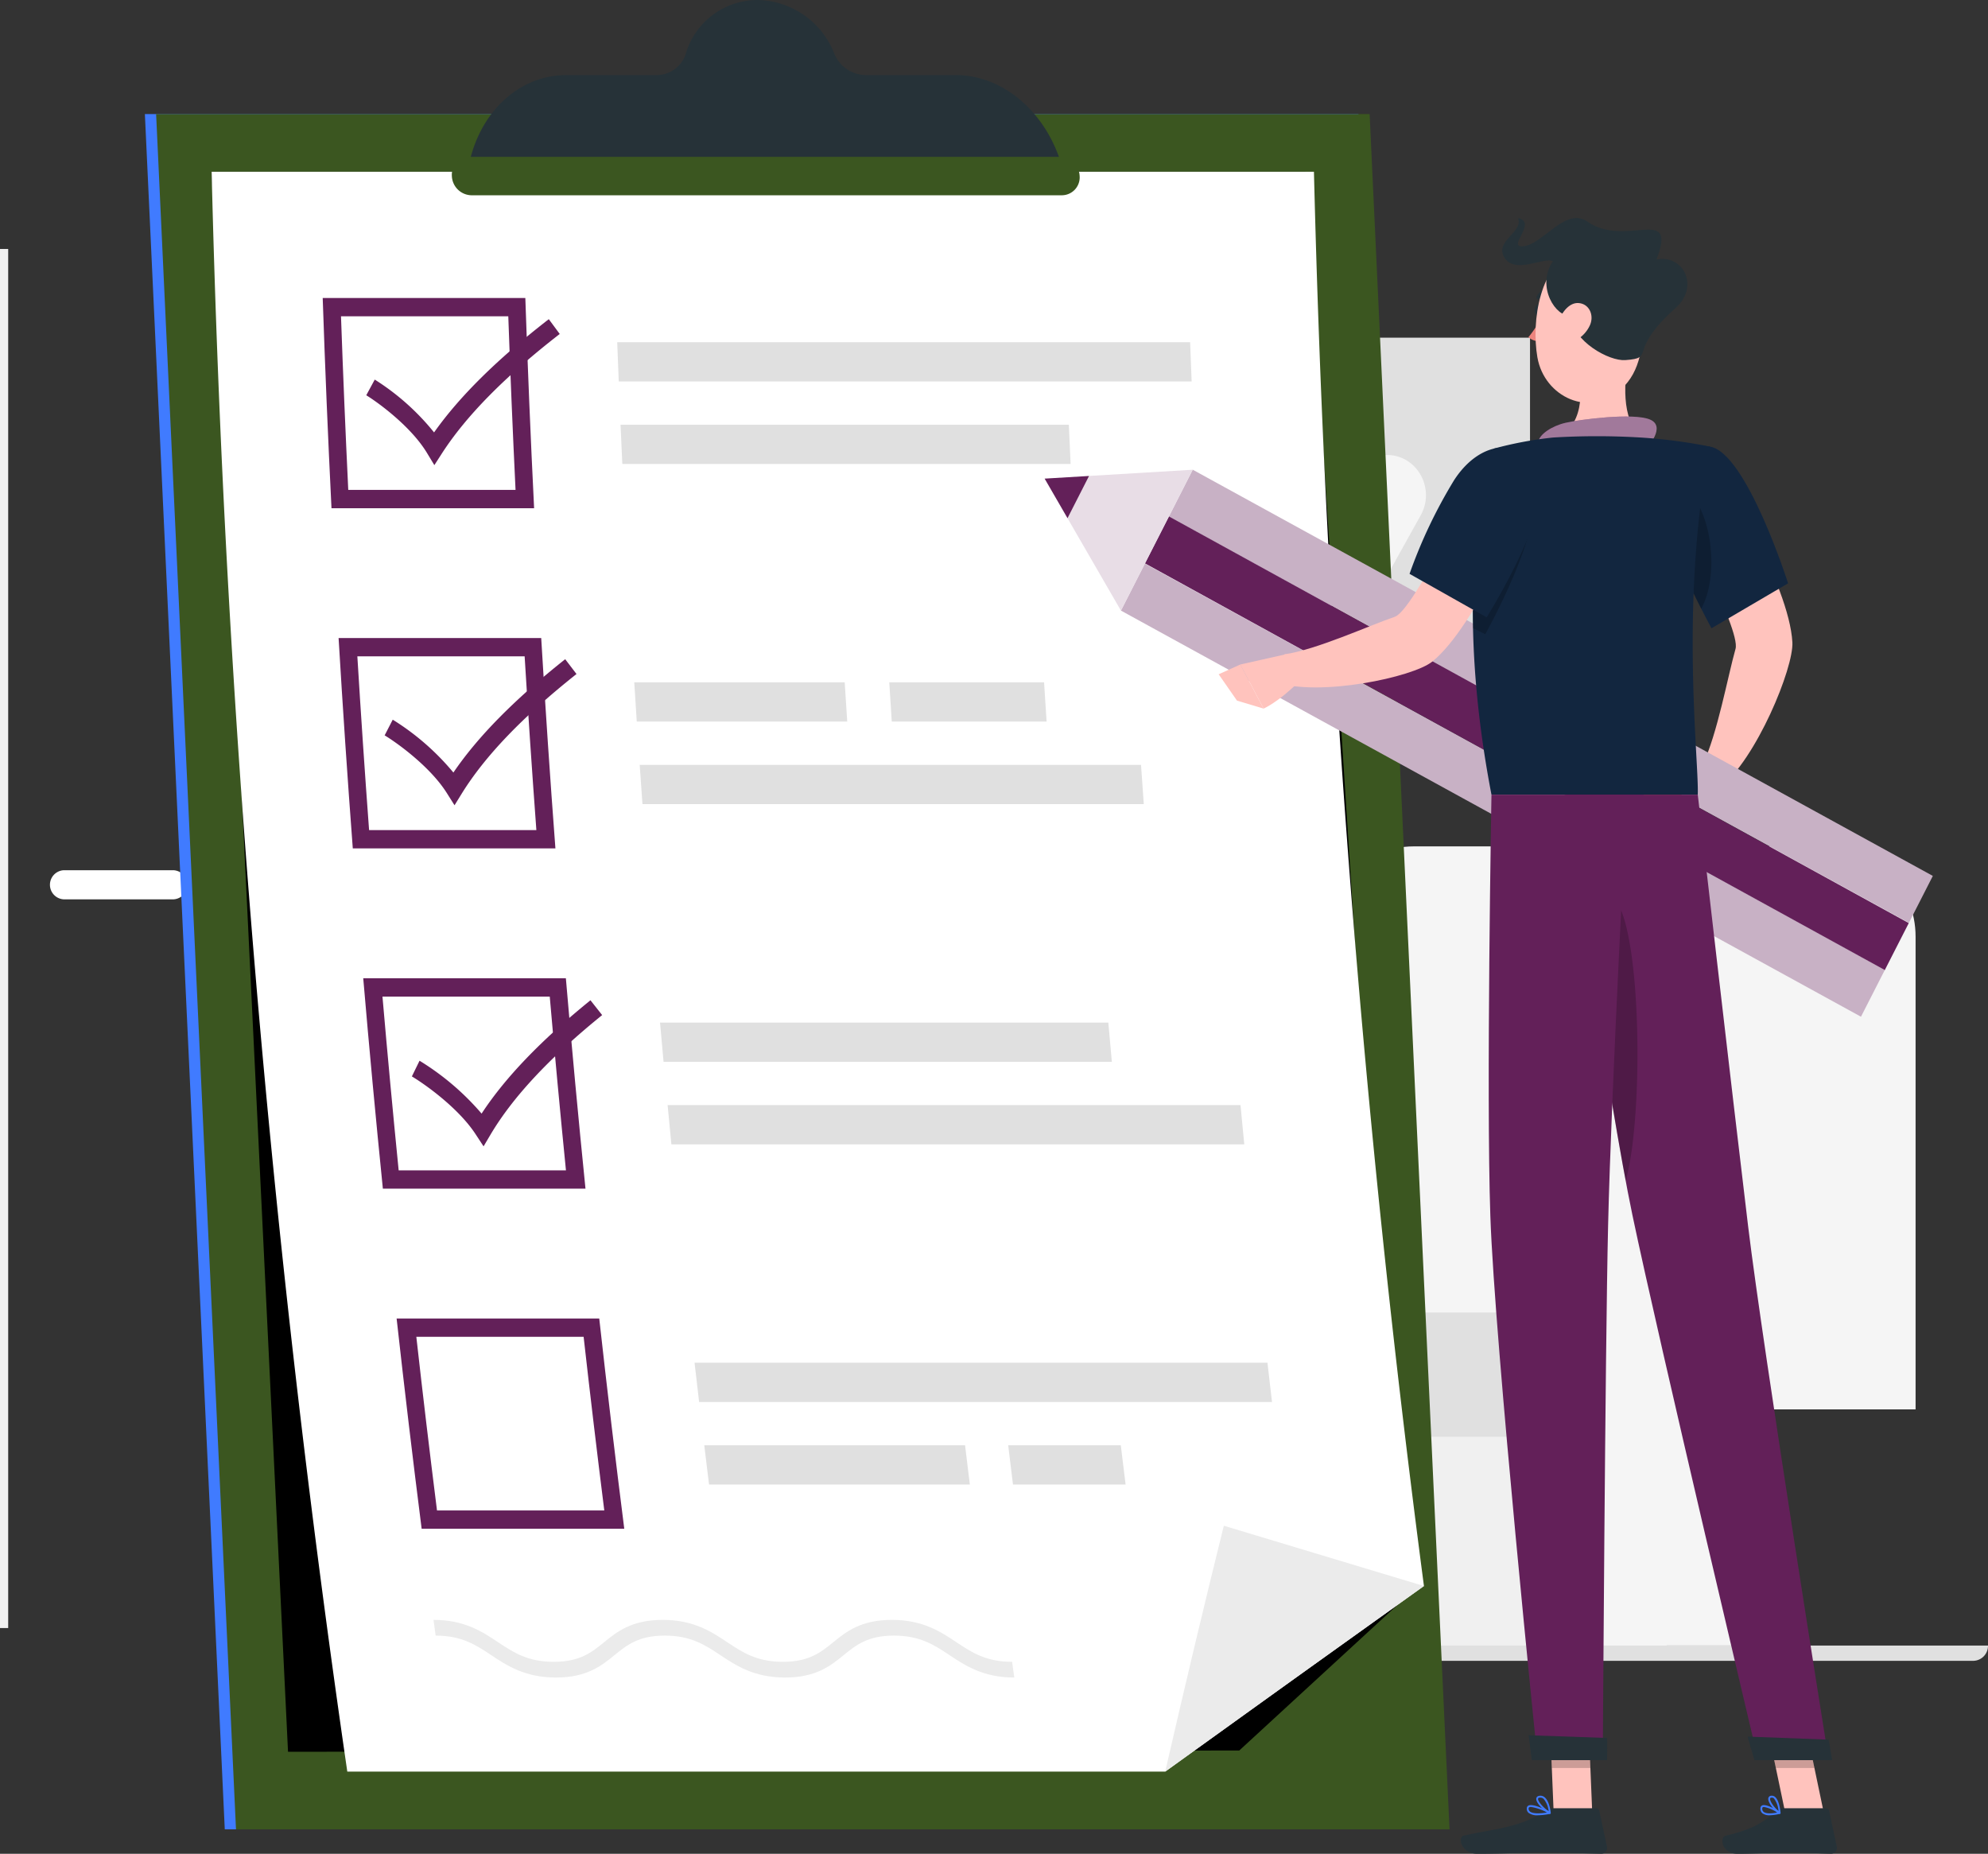 <svg xmlns="http://www.w3.org/2000/svg" xmlns:xlink="http://www.w3.org/1999/xlink" width="400" height="372.913" viewBox="0 0 400 372.913">
  <rect x="0" y="0" width="400" height="372.913" fill="#333333" stroke="none"/>
  <defs>
    <clipPath id="clip-path">
      <rect id="Rectángulo_377012" data-name="Rectángulo 377012" width="238.585" height="317.848" fill="none"/>
    </clipPath>
    <clipPath id="clip-path-2">
      <rect id="Rectángulo_377015" data-name="Rectángulo 377015" width="23.8" height="6.233" fill="none"/>
    </clipPath>
    <clipPath id="clip-path-3">
      <rect id="Rectángulo_377016" data-name="Rectángulo 377016" width="8.16" height="9.612" fill="none"/>
    </clipPath>
    <clipPath id="clip-path-4">
      <rect id="Rectángulo_377017" data-name="Rectángulo 377017" width="9.779" height="9.612" fill="none"/>
    </clipPath>
    <clipPath id="clip-path-5">
      <rect id="Rectángulo_377022" data-name="Rectángulo 377022" width="6.38" height="24.045" fill="none"/>
    </clipPath>
    <clipPath id="clip-path-6">
      <rect id="Rectángulo_377023" data-name="Rectángulo 377023" width="12.237" height="34.309" fill="none"/>
    </clipPath>
    <clipPath id="clip-path-7">
      <rect id="Rectángulo_377025" data-name="Rectángulo 377025" width="9.817" height="57.334" fill="none"/>
    </clipPath>
  </defs>
  <g id="Grupo_1072513" data-name="Grupo 1072513" transform="translate(-937.366 -6709.065)">
    <g id="Grupo_1072512" data-name="Grupo 1072512" transform="translate(937.366 6759.147)">
      <path id="Trazado_818714" data-name="Trazado 818714" d="M40.313,165.136H18.3a2.933,2.933,0,0,1,0-5.861H40.313a2.933,2.933,0,0,1,0,5.861" transform="translate(-5.439 -34.3)" fill="#fff"/>
      <rect id="Rectángulo_376994" data-name="Rectángulo 376994" width="1.648" height="277.423" transform="translate(0)" fill="#f0f0f0"/>
      <rect id="Rectángulo_376995" data-name="Rectángulo 376995" width="18.854" height="84.847" transform="translate(179.607 193.66)" fill="#f0f0f0"/>
      <rect id="Rectángulo_376996" data-name="Rectángulo 376996" width="92.981" height="5.376" transform="translate(101.859 278.508)" fill="#f0f0f0"/>
      <rect id="Rectángulo_376997" data-name="Rectángulo 376997" width="81.367" height="84.847" transform="translate(98.24 193.66)" fill="#f5f5f5"/>
      <rect id="Rectángulo_376998" data-name="Rectángulo 376998" width="66.542" height="27.827" transform="translate(105.653 204.104)" fill="#f0f0f0"/>
      <rect id="Rectángulo_376999" data-name="Rectángulo 376999" width="66.542" height="27.827" transform="translate(105.653 240.237)" fill="#f0f0f0"/>
      <path id="Trazado_818715" data-name="Trazado 818715" d="M130.206,233.748h14.94a1.909,1.909,0,0,0,0-3.816h-14.94a1.909,1.909,0,0,0,0,3.816" transform="translate(1.247 -27.299)" fill="#f5f5f5"/>
      <path id="Trazado_818716" data-name="Trazado 818716" d="M130.206,266.624h14.94a1.909,1.909,0,0,0,0-3.816h-14.94a1.909,1.909,0,0,0,0,3.816" transform="translate(1.247 -24.041)" fill="#f5f5f5"/>
      <path id="Trazado_818717" data-name="Trazado 818717" d="M143.087,224.485h0a1.427,1.427,0,0,1-1.4-1.449V178.949a1.4,1.4,0,1,1,2.792,0v44.088a1.427,1.427,0,0,1-1.4,1.449" transform="translate(2.036 -32.494)" fill="#f5f5f5"/>
      <rect id="Rectángulo_377000" data-name="Rectángulo 377000" width="26.162" height="3.42" transform="translate(132.043 190.281)" fill="#f0f0f0"/>
      <path id="Trazado_818718" data-name="Trazado 818718" d="M149.891,198.373h0a.714.714,0,0,1-.7-.724V175.6a.7.7,0,1,1,1.4,0v22.044a.714.714,0,0,1-.7.724" transform="translate(2.481 -32.753)" fill="#f0f0f0"/>
      <path id="Trazado_818719" data-name="Trazado 818719" d="M123.805,184.349s.517-20.75,20.341-20.75,20.342,20.75,20.342,20.75Z" transform="translate(0.977 -33.871)" fill="#f0f0f0"/>
      <path id="Trazado_818720" data-name="Trazado 818720" d="M290.5,209.186v.008c.564,0,1.131.012,1.7.053,12.042.853,21.779,11.01,22.548,23.508a26.253,26.253,0,0,1-.783,8.208,130.749,130.749,0,0,0-3.81,32.851v32.254a4.16,4.16,0,0,1-4.081,4.235H207.408V209.186Z" transform="translate(5.929 -29.354)" fill="#f0f0f0"/>
      <path id="Trazado_818721" data-name="Trazado 818721" d="M184.464,234.4c0-14.512,11.815-26.162,26.008-25.157,12.041.853,21.779,11.011,22.546,23.509a26.193,26.193,0,0,1-.782,8.208,130.785,130.785,0,0,0-3.81,32.85v32.255a4.159,4.159,0,0,1-4.081,4.234H193.188a4.159,4.159,0,0,1-4.081-4.234V271.92a119.225,119.225,0,0,0-3.763-30.778,26.074,26.074,0,0,1-.879-6.738" transform="translate(4.57 -29.354)" fill="#f5f5f5"/>
      <rect id="Rectángulo_377001" data-name="Rectángulo 377001" width="88.564" height="61.394" transform="translate(246.824 219.554)" fill="#f0f0f0"/>
      <path id="Trazado_818723" data-name="Trazado 818723" d="M275.473,154.914H359c9.669,0,17.507,8.133,17.507,18.166v95.087H257.966V173.08c0-10.032,7.838-18.166,17.507-18.166" transform="translate(8.923 -34.732)" fill="#f5f5f5"/>
      <path id="Trazado_818724" data-name="Trazado 818724" d="M240.394,240.227h81.632a1.625,1.625,0,0,1,1.594,1.654v21.694a1.625,1.625,0,0,1-1.594,1.654H240.394a5.441,5.441,0,0,1-5.337-5.538V245.765a5.441,5.441,0,0,1,5.337-5.538" transform="translate(7.566 -26.278)" fill="#e0e0e0"/>
      <path id="Trazado_818726" data-name="Trazado 818726" d="M298.6,234.4c0-14.512,11.815-26.162,26.008-25.157,12.041.853,21.779,11.011,22.546,23.509a26.193,26.193,0,0,1-.782,8.208,130.784,130.784,0,0,0-3.81,32.85v32.255a4.159,4.159,0,0,1-4.081,4.234H307.322a4.159,4.159,0,0,1-4.081-4.234V271.92a119.224,119.224,0,0,0-3.763-30.778,26.073,26.073,0,0,1-.879-6.738" transform="translate(11.329 -29.354)" fill="#f5f5f5"/>
      <path id="Trazado_818727" data-name="Trazado 818727" d="M209.21,304.256H409.726a3.015,3.015,0,0,0,2.958-3.07H206.252a3.015,3.015,0,0,0,2.958,3.07" transform="translate(-12.685 -20.238)" fill="#e0e0e0"/>
      <rect id="Rectángulo_377005" data-name="Rectángulo 377005" width="64.496" height="72.995" transform="translate(243.355 17.847)" fill="#e0e0e0"/>
      <path id="Trazado_818729" data-name="Trazado 818729" d="M257.4,107.14,250.868,95.4c-3-5.384.749-12.115,6.741-12.115h13.07c5.992,0,9.737,6.731,6.741,12.115l-6.534,11.745a7.646,7.646,0,0,1-13.483,0" transform="translate(8.44 -41.83)" fill="#f5f5f5"/>
    </g>
    <path id="Trazado_818731" data-name="Trazado 818731" d="M277.69,20.877H33.521l16.074,345.05h244.17Z" transform="translate(932.996 6711.134)" fill="#407bff"/>
    <path id="Trazado_818733" data-name="Trazado 818733" d="M279.823,20.877H35.654l16.074,345.05H295.9Z" transform="translate(933.122 6711.134)" fill="#3b5620"/>
    <g id="Grupo_1072145" data-name="Grupo 1072145" transform="translate(979.94 6743.617)">
      <g id="Grupo_1072144" data-name="Grupo 1072144" transform="translate(0)" clip-path="url(#clip-path)">
        <path id="Trazado_818734" data-name="Trazado 818734" d="M266.3,31.437H46.194L61.573,349.285l191.4-.264,31.806-29.262Z" transform="translate(-46.194 -31.437)"/>
      </g>
    </g>
    <path id="Trazado_818735" data-name="Trazado 818735" d="M267.995,31.435a2683.607,2683.607,0,0,0,22.134,284.5q-26.162,18.674-52.061,37.338H73.5a2688,2688,0,0,1-27.3-321.842Z" transform="translate(933.746 6712.18)" fill="#fff"/>
    <path id="Trazado_818736" data-name="Trazado 818736" d="M279.4,291.383q-26.162,18.674-52.061,37.337,5.667-24.723,11.793-49.468,20.119,6.067,40.268,12.131" transform="translate(944.475 6736.735)" fill="#ebebeb"/>
    <path id="Trazado_818737" data-name="Trazado 818737" d="M104.641,58.224q.615,17.459,1.46,34.925H72.442Q71.6,75.683,70.981,58.224Zm3.428-3.683H67.3q.717,21.139,1.768,42.292h40.769q-1.052-21.15-1.767-42.292" transform="translate(934.996 6714.469)" fill="#632059"/>
    <path id="Trazado_818738" data-name="Trazado 818738" d="M238.822,70.532H123.552q-.16-3.947-.306-7.891,57.637,0,115.271,0,.146,3.947.305,7.891" transform="translate(938.31 6715.272)" fill="#e0e0e0"/>
    <path id="Trazado_818739" data-name="Trazado 818739" d="M214.432,85.631h-90.2q-.184-3.947-.355-7.894h90.2q.172,3.947.355,7.894" transform="translate(938.347 6716.768)" fill="#e0e0e0"/>
    <path id="Trazado_818740" data-name="Trazado 818740" d="M107.752,120.465q1.066,17.472,2.36,34.948H76.453q-1.295-17.475-2.36-34.948h33.659m3.333-3.685H70.317q1.26,21.155,2.858,42.319h40.769q-1.6-21.162-2.858-42.319" transform="translate(935.175 6720.637)" fill="#632059"/>
    <path id="Trazado_818741" data-name="Trazado 818741" d="M169.335,132.782H126.988q-.261-3.948-.508-7.9h42.347q.248,3.95.508,7.9" transform="translate(938.501 6721.439)" fill="#e0e0e0"/>
    <path id="Trazado_818742" data-name="Trazado 818742" d="M206.577,132.782H175.428q-.261-3.948-.509-7.9h31.15q.248,3.95.508,7.9" transform="translate(941.37 6721.439)" fill="#e0e0e0"/>
    <path id="Trazado_818743" data-name="Trazado 818743" d="M228.942,147.89H128.072q-.284-3.948-.558-7.9h100.87q.273,3.948.558,7.9" transform="translate(938.563 6722.937)" fill="#e0e0e0"/>
    <path id="Trazado_818744" data-name="Trazado 818744" d="M112.528,182.738q1.516,17.475,3.26,34.951H82.128q-1.743-17.477-3.258-34.951Zm3.239-3.687H75q1.807,21.163,3.949,42.324h40.769q-2.142-21.16-3.947-42.324" transform="translate(935.452 6726.807)" fill="#632059"/>
    <path id="Trazado_818745" data-name="Trazado 818745" d="M248.086,202.267H132.816q.375,3.95.761,7.9H248.848q-.386-3.948-.762-7.9" transform="translate(938.877 6729.107)" fill="#e0e0e0"/>
    <path id="Trazado_818746" data-name="Trazado 818746" d="M221.577,187.158h-90.2q.351,3.948.712,7.9h90.2q-.362-3.948-.712-7.9" transform="translate(938.791 6727.61)" fill="#e0e0e0"/>
    <path id="Trazado_818747" data-name="Trazado 818747" d="M118.967,245.007q1.964,17.471,4.159,34.936H89.466q-2.2-17.466-4.16-34.936h33.66m3.143-3.685H81.34q2.35,21.157,5.037,42.3h40.769q-2.687-21.147-5.036-42.3" transform="translate(935.828 6732.977)" fill="#632059"/>
    <path id="Trazado_818748" data-name="Trazado 818748" d="M254.124,257.322H138.853q-.464-3.947-.916-7.9H253.208q.451,3.948.915,7.9" transform="translate(939.18 6733.78)" fill="#e0e0e0"/>
    <path id="Trazado_818749" data-name="Trazado 818749" d="M193.217,272.423H140.744q-.489-3.945-.965-7.895h52.474q.475,3.947.964,7.895" transform="translate(939.289 6735.276)" fill="#e0e0e0"/>
    <path id="Trazado_818750" data-name="Trazado 818750" d="M221.136,272.423H198.477q-.488-3.945-.964-7.895h22.659q.477,3.947.964,7.895" transform="translate(942.708 6735.276)" fill="#e0e0e0"/>
    <path id="Trazado_818751" data-name="Trazado 818751" d="M89.275,87.781q-.747-1.235-1.492-2.467c-3.256-5.381-9.916-10.19-12.208-11.591l1.706-3.153A48.545,48.545,0,0,1,89.218,81.2c5.127-7.251,12.7-14.728,23.083-22.781q1.1,1.487,2.2,2.976C103.414,70,95.659,77.882,90.769,85.462q-.747,1.161-1.494,2.319" transform="translate(935.486 6714.854)" fill="#632059"/>
    <path id="Trazado_818752" data-name="Trazado 818752" d="M93.13,150.041q-.78-1.235-1.556-2.469c-3.392-5.386-10.177-10.2-12.506-11.6q.812-1.578,1.625-3.155A50.432,50.432,0,0,1,92.9,143.453c4.938-7.255,12.322-14.731,22.495-22.8l2.274,2.98c-10.859,8.618-18.417,16.5-23.108,24.084q-.718,1.161-1.434,2.32" transform="translate(935.693 6721.021)" fill="#632059"/>
    <path id="Trazado_818753" data-name="Trazado 818753" d="M98.664,212.466q-.809-1.233-1.62-2.469c-3.53-5.383-10.442-10.2-12.806-11.6q.771-1.576,1.544-3.155a52.48,52.48,0,0,1,12.485,10.636c4.753-7.254,11.942-14.734,21.906-22.8q1.174,1.49,2.351,2.98c-10.638,8.617-17.991,16.5-22.487,24.087q-.686,1.161-1.374,2.32" transform="translate(935.999 6727.206)" fill="#632059"/>
    <path id="Trazado_818754" data-name="Trazado 818754" d="M205.2,308.084c-6.25,0-9.853-2.4-13.028-4.507-3.036-2.023-5.9-3.926-11.181-3.929s-7.631,1.908-10.115,3.929c-2.6,2.11-5.543,4.512-11.789,4.507s-9.854-2.4-13.025-4.507c-3.039-2.023-5.9-3.926-11.181-3.929s-7.629,1.908-10.112,3.929c-2.6,2.11-5.54,4.512-11.786,4.507s-9.849-2.4-13.025-4.507c-3.038-2.023-5.9-3.926-11.18-3.929q-.216-1.581-.426-3.164c6.246,0,9.84,2.393,13.014,4.508,3.034,2.017,5.9,3.931,11.182,3.928s7.623-1.91,10.11-3.928c2.6-2.112,5.548-4.507,11.8-4.508s9.837,2.393,13.015,4.508c3.032,2.017,5.905,3.931,11.183,3.928s7.624-1.91,10.112-3.928c2.6-2.112,5.551-4.507,11.8-4.508s9.841,2.393,13.015,4.508c3.034,2.017,5.9,3.931,11.185,3.928q.216,1.583.436,3.164" transform="translate(936.243 6738.443)" fill="#ebebeb"/>
    <path id="Trazado_818755" data-name="Trazado 818755" d="M213.8,31.484C210.229,21.634,201.955,15.1,193.05,15.1H174.923a6.9,6.9,0,0,1-6.306-4.347A16.931,16.931,0,0,0,153.188,0a15.068,15.068,0,0,0-14.427,10.757,6.143,6.143,0,0,1-5.9,4.347H114.732c-8.9,0-16.569,6.531-19.225,16.381l-1.061,3.934H215.23Z" transform="translate(936.604 6709.065)" fill="#263238"/>
    <path id="Trazado_818756" data-name="Trazado 818756" d="M214.609,36.436H95.735a4.027,4.027,0,0,1-3.9-3.862,3.6,3.6,0,0,1,3.542-3.863H214.249a4.028,4.028,0,0,1,3.9,3.863,3.6,3.6,0,0,1-3.542,3.862" transform="translate(936.449 6711.91)" fill="#3b5620"/>
    <path id="Trazado_818758" data-name="Trazado 818758" d="M308.935,333.494h-7.761l-.772-18.648h7.76Z" transform="translate(948.802 6740.263)" fill="#ffc3bd"/>
    <path id="Trazado_818759" data-name="Trazado 818759" d="M353.1,333.494h-7.761l-3.9-18.648h7.76Z" transform="translate(951.232 6740.263)" fill="#ffc3bd"/>
    <path id="Trazado_818760" data-name="Trazado 818760" d="M345.277,330.964H354a.683.683,0,0,1,.661.55l1.533,7.158a1.173,1.173,0,0,1-1.136,1.432c-3.044-.055-4.523-.24-8.357-.24-2.359,0-7.219.254-10.476.254-3.186,0-3.683-3.342-2.349-3.645,5.979-1.357,8.231-3.229,10.146-5.015a1.848,1.848,0,0,1,1.259-.495" transform="translate(950.743 6741.859)" fill="#263238"/>
    <path id="Trazado_818761" data-name="Trazado 818761" d="M302.227,330.964H310.7a.683.683,0,0,1,.661.55l1.533,7.158a1.16,1.16,0,0,1-1.116,1.432c-3.057-.054-7.475-.24-11.317-.24-4.493,0-8.374.254-13.643.254-3.186,0-4.071-3.342-2.737-3.645,6.072-1.378,11.029-1.526,16.275-4.882a3.5,3.5,0,0,1,1.87-.628" transform="translate(947.8 6741.859)" fill="#263238"/>
    <path id="Trazado_818762" data-name="Trazado 818762" d="M316.423,64.5c-1.113,5.891-1.666,13.192,2.306,17.124,0,0-2.282,5.976-12.83,5.976-9.64,0-4.814-5.976-4.814-5.976,6.331-1.568,6-9.692,4.9-14.269Z" transform="translate(948.771 6715.457)" fill="#ffc3bd"/>
    <path id="Trazado_818763" data-name="Trazado 818763" d="M298.2,81.286c.22-1.465,2.693-3.16,5.516-3.8s13.638-2.061,16.948-.642-.573,5.623-.573,5.623Z" transform="translate(948.672 6716.619)" fill="#632059"/>
    <g id="Grupo_1072154" data-name="Grupo 1072154" transform="translate(1246.898 6792.853)" opacity="0.4">
      <g id="Grupo_1072153" data-name="Grupo 1072153">
        <g id="Grupo_1072152" data-name="Grupo 1072152" clip-path="url(#clip-path-2)">
          <path id="Trazado_818764" data-name="Trazado 818764" d="M298.2,81.286c.22-1.465,2.693-3.16,5.516-3.8s13.638-2.061,16.948-.642-.573,5.623-.573,5.623Z" transform="translate(-298.197 -76.234)" fill="#fff"/>
        </g>
      </g>
    </g>
    <g id="Grupo_1072157" data-name="Grupo 1072157" transform="translate(1249.205 7055.113)" opacity="0.2">
      <g id="Grupo_1072156" data-name="Grupo 1072156">
        <g id="Grupo_1072155" data-name="Grupo 1072155" clip-path="url(#clip-path-3)">
          <path id="Trazado_818765" data-name="Trazado 818765" d="M300.4,314.85l.4,9.613h7.764l-.4-9.613Z" transform="translate(-300.403 -314.85)"/>
        </g>
      </g>
    </g>
    <g id="Grupo_1072160" data-name="Grupo 1072160" transform="translate(1292.67 7055.113)" opacity="0.2">
      <g id="Grupo_1072159" data-name="Grupo 1072159" transform="translate(0)">
        <g id="Grupo_1072158" data-name="Grupo 1072158" clip-path="url(#clip-path-4)">
          <path id="Trazado_818766" data-name="Trazado 818766" d="M349.2,314.85h-7.764l2.015,9.613h7.764Z" transform="translate(-341.438 -314.85)"/>
        </g>
      </g>
    </g>
    <path id="Trazado_818767" data-name="Trazado 818767" d="M333.415,86.683l-9.351,6.506s13.432,24.779,12.3,28.75c-1.535,5.405-3.676,17.229-6.587,23.226.379,1.293,2.317,4.25,3.4,4.763,7.4-5.854,14.91-24.2,14.627-29.314-.643-11.661-14.39-33.931-14.39-33.931" transform="translate(950.203 6717.654)" fill="#ffc3bd"/>
    <path id="Trazado_818768" data-name="Trazado 818768" d="M329.874,139.945l-7.382-.594,3.884,8.476s6.47.3,7.551-4.835Z" transform="translate(950.11 6722.873)" fill="#b55b52"/>
    <path id="Trazado_818769" data-name="Trazado 818769" d="M372.657,184.857l-.627,1.217-4.2,8.234-148.9-81.7,4.811-9.447Z" transform="translate(943.977 6719.287)" fill="#c8b1c5"/>
    <path id="Trazado_818770" data-name="Trazado 818770" d="M381.751,167.686l-3.075,6.03-1.738,3.4-148.913-81.7,4.81-9.448Z" transform="translate(944.515 6717.584)" fill="#c8b1c5"/>
    <path id="Trazado_819631" data-name="Trazado 819631" d="M2.622.16,13.221,0,10.6,169.834l-10.6.16Z" transform="translate(1166.379 6824.638) rotate(-62.093)" fill="#632059"/>
    <path id="Trazado_818771" data-name="Trazado 818771" d="M213.115,87.225l-4.332,8.5,10.749,18.59,14.441-28.339Z" transform="translate(943.376 6717.584)" fill="#e8dde6"/>
    <path id="Trazado_818773" data-name="Trazado 818773" d="M204.434,87.648l4.607,7.967,4.332-8.5Z" transform="translate(943.118 6717.697)" fill="#632059"/>
    <path id="Trazado_818774" data-name="Trazado 818774" d="M316.827,143.212l3.88,7.5,6-2.882-3.884-8.476Z" transform="translate(949.775 6722.873)" fill="#b55b52"/>
    <path id="Trazado_818775" data-name="Trazado 818775" d="M331.4,81.752c7.343,1.108,15.752,27.509,15.752,27.509L331.733,118.3s-6.792-12.557-10.141-21.881c-3.509-9.77,1.935-15.854,9.811-14.666" transform="translate(949.993 6717.151)" fill="#12263f"/>
    <g id="Grupo_1072169" data-name="Grupo 1072169" transform="translate(1275.329 6807.48)" opacity="0.2">
      <g id="Grupo_1072168" data-name="Grupo 1072168" transform="translate(0)">
        <g id="Grupo_1072167" data-name="Grupo 1072167" clip-path="url(#clip-path-5)">
          <path id="Trazado_818776" data-name="Trazado 818776" d="M326.861,90.013c-3.337-3.165-1.292,10.386.3,19.058.816,1.693,1.589,3.231,2.246,4.517,3.718-6.814,2.055-19.212-2.542-23.575" transform="translate(-325.066 -89.543)"/>
        </g>
      </g>
    </g>
    <path id="Trazado_818777" data-name="Trazado 818777" d="M289.982,82.343s-9.159,24.317-.46,69.6h41.509c.286-6.612-3.717-38.865,2.429-70.019a104.532,104.532,0,0,0-13.9-1.82,147.1,147.1,0,0,0-17.645,0,75.4,75.4,0,0,0-11.937,2.236" transform="translate(947.936 6716.976)" fill="#12263f"/>
    <path id="Trazado_818778" data-name="Trazado 818778" d="M298.6,92.789l-10.468-4.3s-12.05,25.532-15.842,26.821c-5.159,1.755-15.758,6.63-22.171,7.544-.81,1.056-2.059,4.39-1.854,5.6,8.841,3,27.665-.983,31.564-4.126,8.89-7.164,18.771-31.543,18.771-31.543" transform="translate(945.713 6717.833)" fill="#ffc3bd"/>
    <g id="Grupo_1072172" data-name="Grupo 1072172" transform="translate(1233.709 6802.349)" opacity="0.2">
      <g id="Grupo_1072171" data-name="Grupo 1072171">
        <g id="Grupo_1072170" data-name="Grupo 1072170" clip-path="url(#clip-path-6)">
          <path id="Trazado_818779" data-name="Trazado 818779" d="M297.549,90.245c-1.727-4.133-5.031-5.858-8.516-5.254-1.335,5.067-3.591,16.2-3.22,32.962l2.468,1.231s12.224-21.872,9.268-28.939" transform="translate(-285.773 -84.874)"/>
        </g>
      </g>
    </g>
    <path id="Trazado_818780" data-name="Trazado 818780" d="M299.909,87.649c2.615,7.2-10.635,28.421-10.635,28.421l-15.521-8.747a99.935,99.935,0,0,1,8.969-18.852c5.493-8.49,14.316-8.73,17.187-.823" transform="translate(947.224 6717.181)" fill="#12263f"/>
    <path id="Trazado_818781" data-name="Trazado 818781" d="M250.852,119.734l-9.245,2.075,4.685,8.87s2.847-1.207,6.935-5.249Z" transform="translate(945.32 6720.929)" fill="#ffc3bd"/>
    <path id="Trazado_818782" data-name="Trazado 818782" d="M237.494,123.589l3.686,5.3,5.355,1.607-4.686-8.87Z" transform="translate(945.076 6721.116)" fill="#ffc3bd"/>
    <path id="Trazado_818783" data-name="Trazado 818783" d="M299.007,56.9c-.036.648-.4,1.154-.8,1.13s-.711-.57-.675-1.219.4-1.154.8-1.13.711.57.675,1.219" transform="translate(948.632 6714.583)" fill="#263238"/>
    <path id="Trazado_818784" data-name="Trazado 818784" d="M299.628,56.84a23.424,23.424,0,0,1-3.293,5.367,3.5,3.5,0,0,0,2.953.761Z" transform="translate(948.561 6714.697)" fill="#ed847e"/>
    <path id="Trazado_818785" data-name="Trazado 818785" d="M298.186,54.962a.347.347,0,0,1-.156-.058.391.391,0,0,1-.109-.528,3.614,3.614,0,0,1,2.872-1.8.382.382,0,0,1,0,.764,2.889,2.889,0,0,0-2.259,1.452.363.363,0,0,1-.352.171" transform="translate(948.652 6714.274)" fill="#263238"/>
    <path id="Trazado_818786" data-name="Trazado 818786" d="M320.053,57.388c-.914,7.935-1.06,12.629-5.164,16.484-6.172,5.8-15.444,1.586-16.833-6.474-1.25-7.254.454-19.012,8.143-21.732,7.575-2.68,14.768,3.786,13.854,11.722" transform="translate(948.641 6713.529)" fill="#ffc3bd"/>
    <path id="Trazado_818787" data-name="Trazado 818787" d="M305.016,59.454c-2.679.55-6.957-5.624-3.469-10.869-1.768-.916-7.535,2.687-9.712-.672s3.853-5.159,2.706-8c4.091.87-2.648,6.165,1.236,5.647s8.37-7.974,12.754-4.914c7.679,5.358,18.139-3.572,13.871,7.6,5.237-1.1,8.815,5.327,3.828,9.769-9.941,8.855-3.828,10.015-10.122,10.472-3.2.233-10.537-3.694-11.092-9.037" transform="translate(948.266 6713.02)" fill="#263238"/>
    <path id="Trazado_818788" data-name="Trazado 818788" d="M308.377,59.96a6.547,6.547,0,0,1-3.7,3.4c-2.149.751-3.342-1.214-2.843-3.383.448-1.952,2.108-4.694,4.312-4.505,2.172.187,3.131,2.526,2.229,4.491" transform="translate(948.88 6714.561)" fill="#ffc3bd"/>
    <path id="Trazado_818789" data-name="Trazado 818789" d="M303.215,145.445s8.806,61.54,13.642,84.6c5.294,25.247,25.243,109.347,25.243,109.347h14.213s-13.153-82.061-16.174-107.059C336.859,205.2,330,145.445,330,145.445Z" transform="translate(948.969 6723.477)" fill="#632059"/>
    <g id="Grupo_1072178" data-name="Grupo 1072178" transform="translate(1257.019 6889.267)" opacity="0.2">
      <g id="Grupo_1072177" data-name="Grupo 1072177" transform="translate(0)">
        <g id="Grupo_1072176" data-name="Grupo 1072176" clip-path="url(#clip-path-7)">
          <path id="Trazado_818791" data-name="Trazado 818791" d="M313.4,165.126c-.654-.964-1.254-1.295-1.8-1.13a1.1,1.1,0,0,0-.113.043,1.354,1.354,0,0,0-.348.215,2.314,2.314,0,0,0-.3.32c-.056.069-.112.143-.168.225-.076.111-.153.232-.227.363a8.664,8.664,0,0,0-.477,1c-.083.2-.163.421-.243.648-.1.273-.189.559-.28.863q-.181.607-.351,1.286c-.03.118-.058.236-.087.355-.059.248-.118.5-.175.758-.047.215-.093.433-.14.656-.09.435-.177.883-.262,1.345q-.135.735-.261,1.509c-.03.179-.059.362-.088.544q-.156.991-.3,2.021v0c2.351,15.319,5.148,32.88,7.446,45.134.112-.4.219-.818.324-1.258a59.811,59.811,0,0,0,1.062-6.209c1.964-15.8,1.037-42.4-3.208-48.7" transform="translate(-307.78 -163.956)"/>
        </g>
      </g>
    </g>
    <path id="Trazado_818792" data-name="Trazado 818792" d="M289.344,145.445s-1.069,60.208-.225,84.765c.878,25.543,9.476,109.178,9.476,109.178h13.147s.482-82.143,1.068-107.228c.638-27.348,3.82-86.715,3.82-86.715Z" transform="translate(948.115 6723.477)" fill="#632059"/>
    <path id="Trazado_818794" data-name="Trazado 818794" d="M312.161,318.15c.06,0,0,4.458,0,4.458H297.008l-.638-5.007Z" transform="translate(948.563 6740.535)" fill="#263238"/>
    <path id="Trazado_818795" data-name="Trazado 818795" d="M354.256,318.46c.06,0,.709,4.122.709,4.122H339.341l-1.383-4.733Z" transform="translate(951.026 6740.56)" fill="#263238"/>
    <path id="Trazado_818796" data-name="Trazado 818796" d="M342.283,332.428a2.291,2.291,0,0,1-1.495-.41,1.171,1.171,0,0,1-.38-1.009.608.608,0,0,1,.315-.54c.85-.456,3.361,1.139,3.645,1.322a.2.2,0,0,1,.084.193.19.19,0,0,1-.138.154,8.833,8.833,0,0,1-2.031.289m-1.154-1.666a.52.52,0,0,0-.238.047c-.05.027-.107.077-.115.224a.792.792,0,0,0,.249.692c.424.371,1.437.42,2.755.145a7.265,7.265,0,0,0-2.65-1.109" transform="translate(951.171 6741.803)" fill="#407bff"/>
    <path id="Trazado_818797" data-name="Trazado 818797" d="M344.182,332.315a.174.174,0,0,1-.087-.022c-.8-.453-2.356-2.217-2.191-3.116a.606.606,0,0,1,.585-.5.976.976,0,0,1,.783.244c.9.765,1.087,3.09,1.094,3.187a.19.19,0,0,1-.083.175.175.175,0,0,1-.1.031m-1.566-3.264c-.028,0-.055,0-.084.005-.238.031-.259.145-.268.192-.1.531.892,1.864,1.689,2.493a4.7,4.7,0,0,0-.915-2.523.639.639,0,0,0-.423-.167" transform="translate(951.259 6741.632)" fill="#407bff"/>
    <path id="Trazado_818798" data-name="Trazado 818798" d="M298.257,332.429a2.863,2.863,0,0,1-1.885-.495,1.092,1.092,0,0,1-.344-.929.609.609,0,0,1,.3-.507c.942-.55,4.062,1.1,4.415,1.285a.193.193,0,0,1,.1.2.188.188,0,0,1-.146.16,12.685,12.685,0,0,1-2.439.288m-1.4-1.667a.694.694,0,0,0-.343.07.23.23,0,0,0-.115.2.714.714,0,0,0,.221.614c.478.44,1.755.514,3.468.219a9.893,9.893,0,0,0-3.231-1.107" transform="translate(948.543 6741.802)" fill="#407bff"/>
    <path id="Trazado_818799" data-name="Trazado 818799" d="M300.554,332.315a.183.183,0,0,1-.075-.016c-.936-.436-2.792-2.176-2.65-3.088.034-.213.18-.479.684-.532a1.294,1.294,0,0,1,1.02.326c.987.842,1.2,3.009,1.2,3.1a.193.193,0,0,1-.076.173.179.179,0,0,1-.107.035m-1.893-3.264c-.036,0-.073,0-.11.005-.332.036-.353.17-.359.215-.085.546,1.176,1.915,2.131,2.51A4.561,4.561,0,0,0,299.3,329.3a.962.962,0,0,0-.639-.248" transform="translate(948.649 6741.632)" fill="#407bff"/>
  </g>
</svg>
